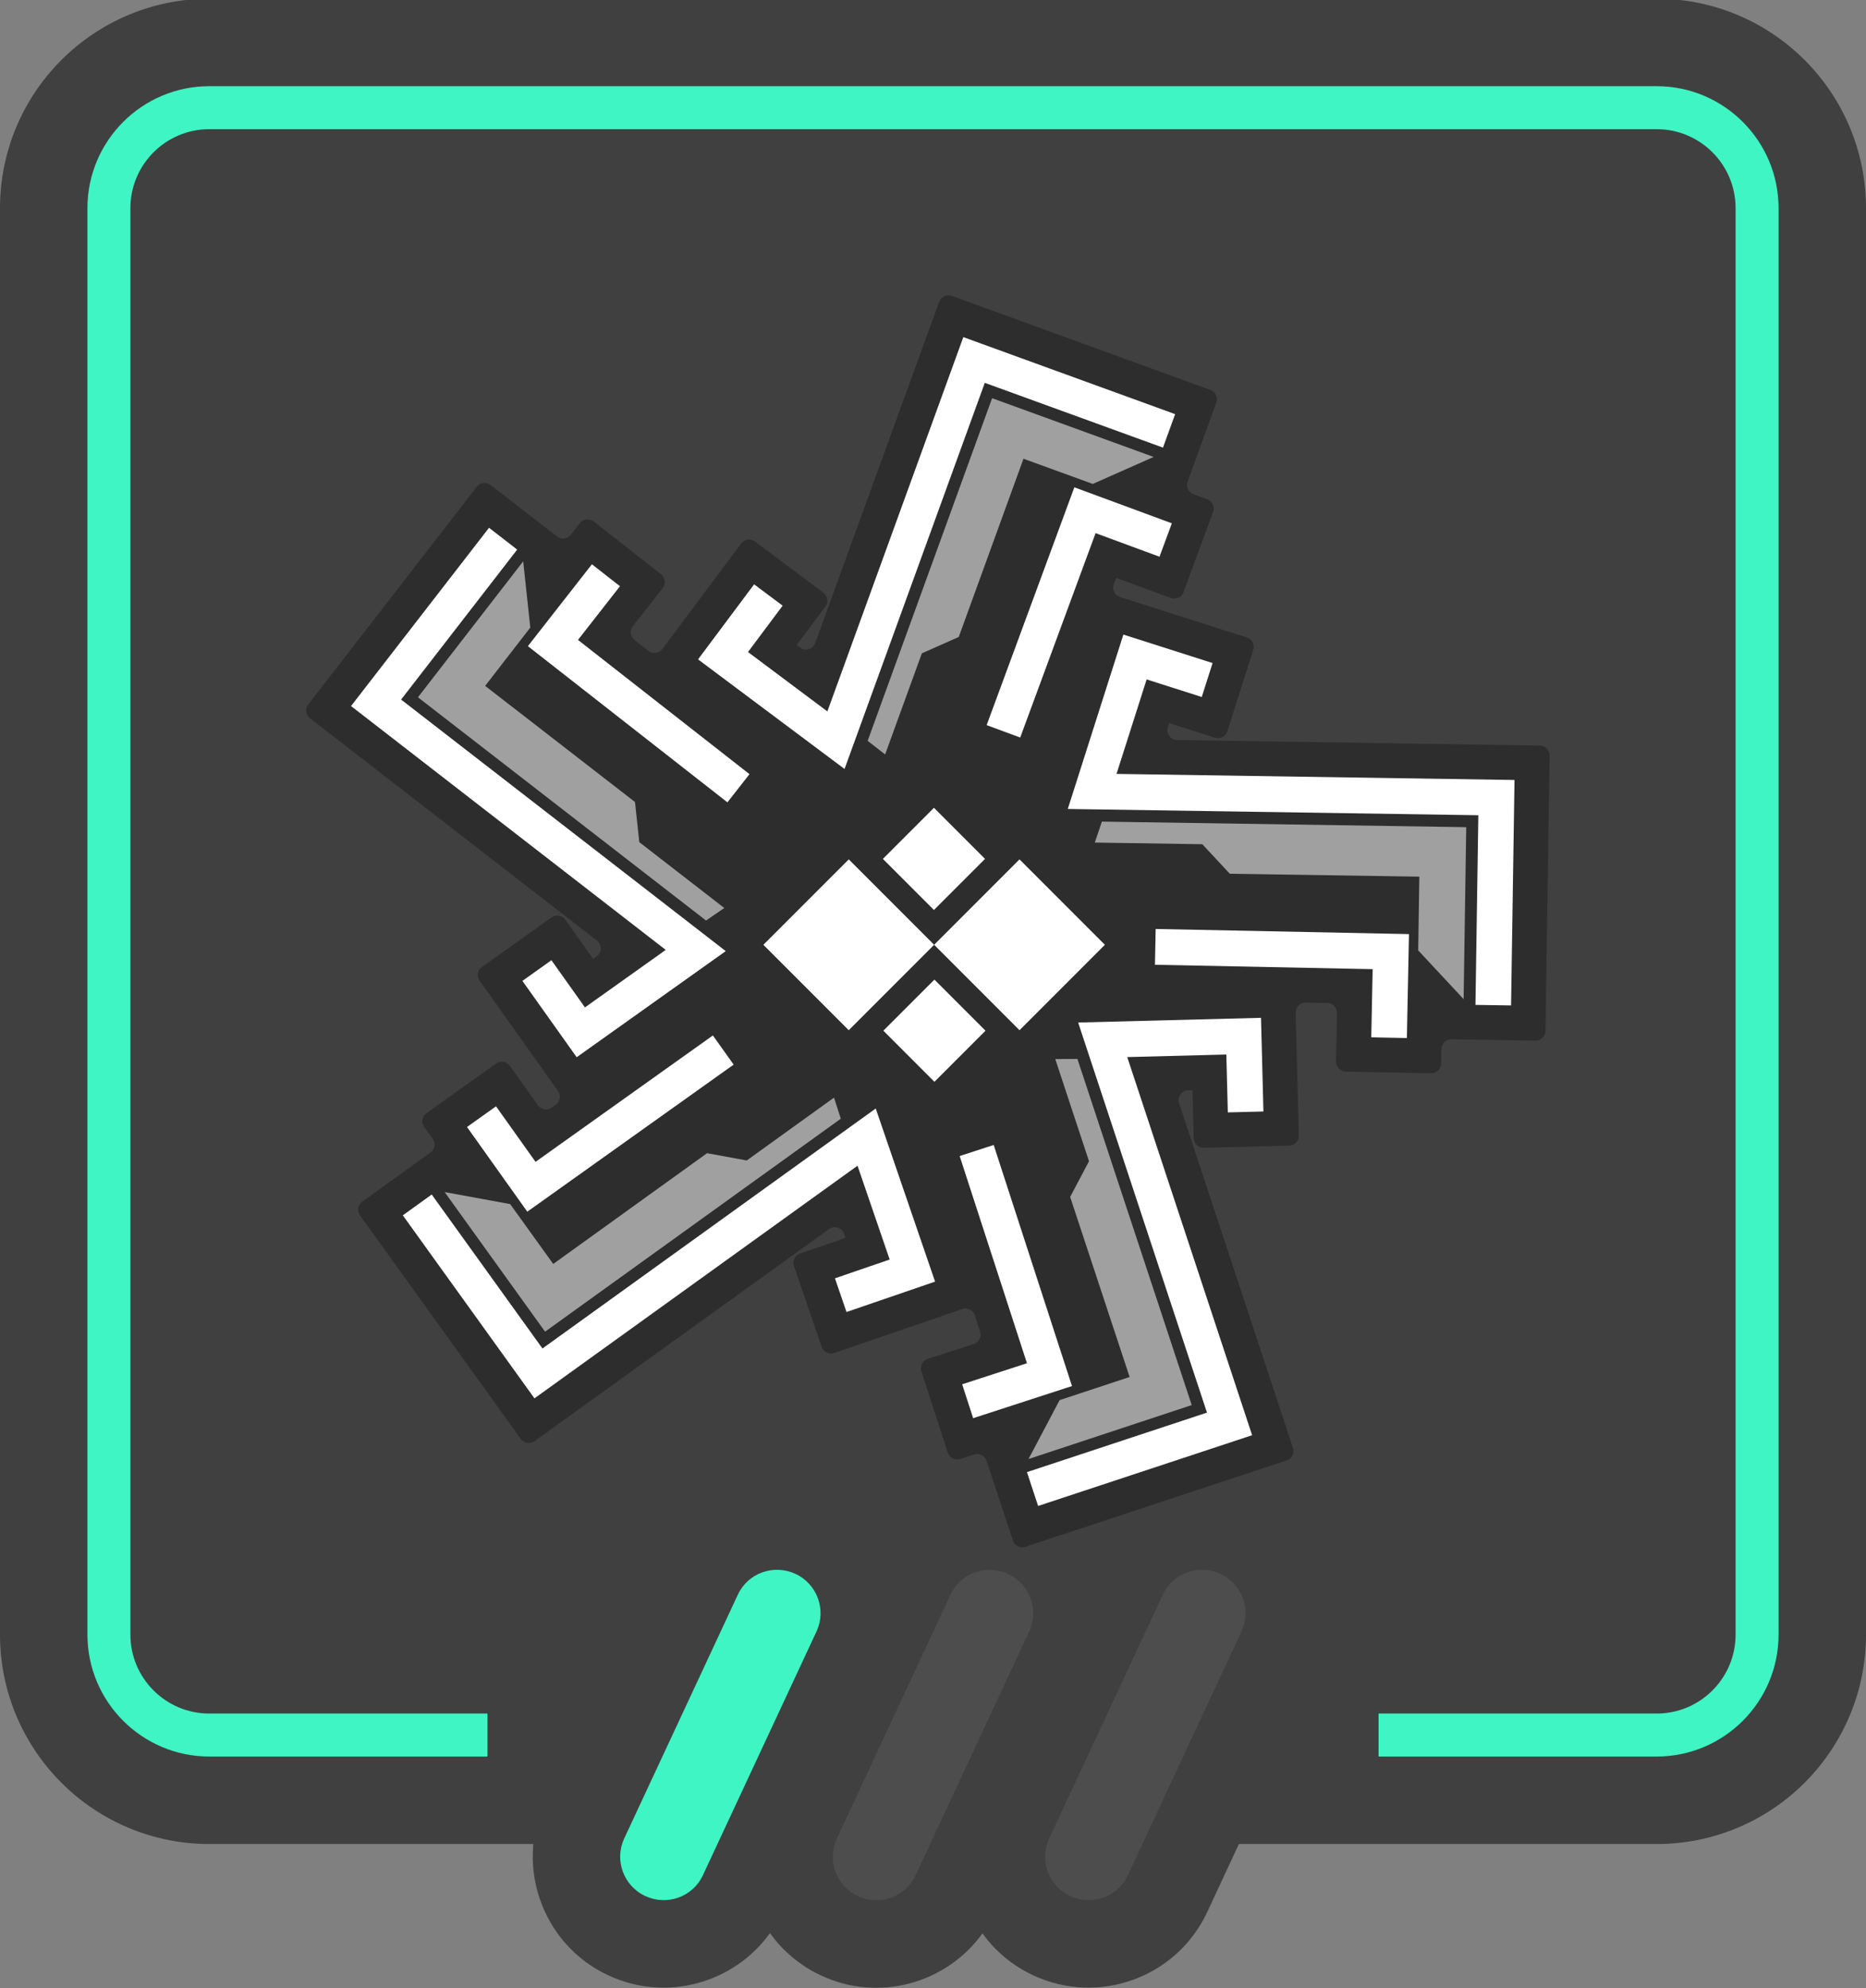 <?xml version="1.0" encoding="UTF-8"?>
<!DOCTYPE svg PUBLIC "-//W3C//DTD SVG 1.1//EN" "http://www.w3.org/Graphics/SVG/1.1/DTD/svg11.dtd">
<!-- Creator: CorelDRAW Home & Student 2018 -->
<svg xmlns="http://www.w3.org/2000/svg" xml:space="preserve" width="84.667mm" height="90.17mm" version="1.1" style="shape-rendering:geometricPrecision; text-rendering:geometricPrecision; image-rendering:optimizeQuality; fill-rule:evenodd; clip-rule:evenodd"
viewBox="0 0 8466.66 9016.98"
 xmlns:xlink="http://www.w3.org/1999/xlink">
 <rect x="0" y="0" width="8466.66" height="9016.98" fill="#808080" stroke="none"/>
 <defs>
  <style type="text/css">
   <![CDATA[
    .fil1 {fill:#3EF5C3}
    .fil2 {fill:#4D4D4D}
    .fil5 {fill:white}
    .fil3 {fill:#3EF5C3;fill-rule:nonzero}
    .fil4 {fill:black;fill-opacity:0.302}
    .fil0 {fill:black;fill-opacity:0.502}
    .fil6 {fill:white;fill-opacity:0.549}
   ]]>
  </style>
 </defs>
 <g id="Capa_x0020_1">
  <g id="_937949584">
   <path class="fil0" d="M7517.53 -5.84c252.05,0 492.72,100.15 670.85,278.29 178.15,178.13 278.29,418.81 278.29,670.85l0 6470c0,252.04 -100.14,492.72 -278.29,670.85 -178.13,178.14 -418.8,278.29 -670.85,278.29l-1896.22 0 -144.11 309.05c-137.91,295.75 -490.51,424.15 -786.63,287.47l-1.42 -0.65c-95.61,-44.13 -173.84,-110.74 -231.38,-190.68 -163.36,227.2 -471.46,314.02 -733.64,190.31l-1.41 -0.66c-94.64,-44.66 -172.11,-111.29 -229.13,-190.97 -162.71,227.04 -470.04,314.06 -732.2,192.21l-1.41 -0.66c-233.82,-108.67 -363.42,-352.08 -339.95,-595.42l-1470.89 0c-252.05,0 -492.73,-100.15 -670.86,-278.29 -178.14,-178.14 -278.28,-418.82 -278.28,-670.85l0 -6470c0,-252.03 100.14,-492.71 278.28,-670.85 178.13,-178.14 418.81,-278.29 670.86,-278.29l6568.39 0z"/>
   <path class="fil1" d="M3347.66 7231.91l-515.41 1105.31c-45.7,98 -3.08,215.11 94.93,260.82 98.83,46.08 215.98,4.91 262.23,-94.28l515.42 -1105.3c45.7,-98.01 3.07,-215.12 -94.93,-260.82 -98.84,-46.09 -215.99,-4.92 -262.24,94.27z"/>
   <path class="fil2" d="M4312.48 7232.3l-515.42 1105.3c-45.7,98.01 -3.07,215.12 94.94,260.83 98.83,46.08 215.98,4.91 262.23,-94.28l515.41 -1105.3c45.7,-98.01 3.08,-215.12 -94.93,-260.82 -98.83,-46.09 -215.98,-4.92 -262.23,94.27z"/>
   <path class="fil2" d="M5275.86 7231.91l-515.41 1105.31c-45.7,98 -3.08,215.11 94.93,260.82 98.83,46.08 215.98,4.91 262.24,-94.28l515.41 -1105.3c45.7,-98.01 3.07,-215.12 -94.93,-260.82 -98.84,-46.09 -215.99,-4.92 -262.24,94.27z"/>
   <path class="fil3" d="M7517.5 390.89c152.07,0 290.36,62.13 390.32,162.08 99.95,99.95 162.08,238.25 162.08,390.32l0 6469.96c0,152.07 -62.13,290.37 -162.08,390.32 -99.96,99.95 -238.25,162.08 -390.32,162.08l-1262.47 0 0 -194.96 1262.47 0c98.39,0 187.94,-40.3 252.54,-104.89 64.6,-64.6 104.89,-154.16 104.89,-252.55l0 -6469.96c0,-98.39 -40.29,-187.95 -104.89,-252.54 -64.6,-64.6 -154.15,-104.9 -252.54,-104.9l-6568.36 0c-98.4,0 -187.95,40.3 -252.55,104.9 -64.6,64.59 -104.89,154.15 -104.89,252.54l0 6469.96c0,98.39 40.29,187.95 104.89,252.55 64.6,64.59 154.15,104.89 252.55,104.89l1262.46 0 0 194.96 -1262.46 0c-152.08,0 -290.37,-62.13 -390.32,-162.08 -99.96,-99.95 -162.08,-238.25 -162.08,-390.32l0 -6469.96c0,-152.07 62.12,-290.37 162.08,-390.32 99.95,-99.95 238.24,-162.08 390.32,-162.08l6568.36 0z"/>
   <g>
    <path class="fil4" d="M6540.22 4756.97l-1.34 66.53c-0.5,24.64 -20.99,44.31 -45.63,43.82l-387.46 -7.8c-24.63,-0.49 -44.32,-20.99 -43.82,-45.62l4.43 -219.66c0.5,-24.63 -19.19,-45.13 -43.82,-45.63l-98.14 -1.98c-12.67,-0.26 -23.67,4.2 -32.62,13.18 -8.94,8.99 -13.33,20.02 -13,32.69l14.29 556.82c0.64,24.63 -18.93,45.23 -43.56,45.87l-387.4 9.96c-24.62,0.64 -45.23,-18.93 -45.87,-43.57l-5.59 -217.71 -19.41 0.49c-14.62,0.38 -27.03,7.02 -35.44,18.99 -8.41,11.96 -10.48,25.88 -5.88,39.77l516.48 1563.21c7.73,23.39 -5.05,48.78 -28.44,56.51l-1185.48 391.68c-23.4,7.74 -48.79,-5.05 -56.52,-28.45l-119.56 -361.93c-7.71,-23.32 -32.94,-36.11 -56.3,-28.52l-63.31 20.57c-23.42,7.61 -48.75,-5.28 -56.36,-28.71l-119.76 -368.56c-7.61,-23.43 5.29,-48.75 28.72,-56.37l208.93 -67.9c23.42,-7.62 36.33,-32.94 28.71,-56.36l-23.85 -73.42c-3.85,-11.83 -11.43,-20.63 -22.57,-26.19 -11.14,-5.56 -22.72,-6.33 -34.49,-2.29l-581.02 199.27c-23.3,8 -48.82,-4.49 -56.82,-27.8l-125.7 -366.59c-8,-23.3 4.49,-48.82 27.8,-56.82l205.99 -70.65 -6.3 -18.34c-4.74,-13.83 -14.8,-23.68 -28.73,-28.12 -13.94,-4.44 -27.84,-2.22 -39.7,6.32l-1336.24 961.7c-20,14.39 -48.05,9.82 -62.45,-10.19l-729.3 -1013.33c-14.41,-20 -9.83,-48.06 10.17,-62.45l309.38 -222.66c19.94,-14.35 24.56,-42.26 10.31,-62.26l-38.6 -54.2c-14.3,-20.07 -9.59,-48.1 10.48,-62.39l315.65 -224.83c20.06,-14.29 48.09,-9.59 62.38,10.48l127.45 178.94c14.29,20.07 42.32,24.77 62.39,10.47l18.25 -12.99c20.06,-14.28 24.78,-42.3 10.5,-62.36l-355.75 -500.03c-14.28,-20.08 -9.55,-48.1 10.53,-62.38l315.77 -224.66c20.08,-14.28 48.1,-9.55 62.38,10.53l126.24 177.44 15.81 -11.24c11.91,-8.48 18.5,-20.93 18.79,-35.55 0.3,-14.61 -5.77,-27.33 -17.33,-36.27l-1301.63 -1008.05c-19.47,-15.09 -23.06,-43.29 -7.97,-62.77l764.49 -987.08c15.09,-19.48 43.27,-23.07 62.75,-7.98l301.38 233.39c19.42,15.04 47.48,11.54 62.61,-7.8l41 -52.41c15.19,-19.4 43.4,-22.85 62.8,-7.67l305.23 238.8c19.4,15.19 22.85,43.4 7.67,62.8l-135.37 173.02c-15.18,19.4 -11.73,47.61 7.67,62.79l62.91 49.23c9.84,7.69 21.09,10.75 33.47,9.1 12.38,-1.64 22.44,-7.55 29.92,-17.55l357.58 -478.27c14.76,-19.74 42.88,-23.79 62.62,-9.04l310.37 232.05c19.74,14.76 23.79,42.88 9.03,62.61l-130.4 174.43 15.54 11.62c11.71,8.76 25.57,11.22 39.58,7.03 14.02,-4.17 24.26,-13.84 29.25,-27.58l562.31 -1547.33c8.41,-23.14 34.17,-35.18 57.32,-26.76l1173.43 426.43c23.15,8.41 35.18,34.17 26.77,57.32l-130.2 358.26c-8.39,23.08 3.52,48.74 26.56,57.24l62.43 23.04c23.11,8.53 35.02,34.34 26.49,57.45l-134.16 363.56c-8.53,23.11 -34.33,35.01 -57.44,26.48l-248.08 -91.51 -10.72 29.06c-4.39,11.88 -3.79,23.73 1.76,35.11 5.57,11.39 14.54,19.14 26.61,22.99l575.35 183.48c23.48,7.49 36.52,32.73 29.03,56.2l-117.74 369.22c-7.48,23.48 -32.73,36.52 -56.2,29.03l-207.48 -66.16 -5.89 18.49c-4.45,13.92 -2.25,27.84 6.29,39.7 8.53,11.87 21.01,18.39 35.63,18.61l1646.14 25.15c24.63,0.37 44.42,20.78 44.04,45.4l-19.07 1248.36c-0.38,24.64 -20.78,44.43 -45.42,44.05l-381.13 -5.82c-24.55,-0.38 -44.91,19.27 -45.4,43.82z"/>
    <g>
     <g>
      <g>
       <polygon class="fil5" points="4238.48,4284.54 4625.84,3897.16 5013.22,4284.54 4625.84,4671.91 "/>
       <polygon class="fil5" points="3463.72,4284.54 3851.1,3897.16 4238.48,4284.54 3851.1,4671.91 "/>
       <polygon class="fil5" points="4005.91,3894.98 4237.64,3663.25 4469.37,3894.98 4237.64,4126.72 "/>
       <polygon class="fil5" points="4008.04,4674.1 4239.78,4905.83 4471.51,4674.1 4239.78,4442.37 "/>
      </g>
      <g>
       <polygon class="fil5" points="6221.92,4704.12 6383.49,4707.38 6393,4235.97 5243.67,4212.78 5240.39,4375.1 6228.16,4395.03 "/>
       <polygon class="fil5" points="6707.77,3696.98 6694.64,4557.1 6856.22,4559.57 6871.84,3537.11 5066.04,3509.52 5202.69,3081.05 5452.79,3160.81 5501.89,3006.85 5097.11,2877.76 4844.93,3668.52 "/>
       <polygon class="fil5" points="4365.6,6277.61 4415.54,6431.3 4863.96,6285.57 4508.68,5192.29 4354.27,5242.47 4659.62,6182.06 "/>
       <polygon class="fil5" points="5476.41,6406.03 4659.62,6675.89 4710.31,6829.34 5681.27,6508.53 5114.69,4793.71 5564.28,4782.16 5571.02,5044.59 5732.57,5040.44 5721.66,4615.72 4891.94,4637.02 "/>
       <polygon class="fil5" points="2250.55,5017.03 2118.93,5110.79 2392.48,5494.83 3328.8,4827.9 3234.61,4695.66 2429.91,5268.84 "/>
       <polygon class="fil5" points="2461.33,6115.2 1958.83,5417 1827.67,5511.4 2425.01,6341.37 3890.84,5286.4 4036.75,5711.81 3788.43,5796.98 3840.86,5949.84 4242.75,5812 3973.48,5026.9 "/>
       <polygon class="fil5" points="5261.1,2524.75 5317.04,2373.14 4874.68,2209.93 4476.75,3288.42 4629.07,3344.62 4971.06,2417.74 "/>
       <polygon class="fil5" points="4468.33,1736.14 5276.82,2029.95 5332.01,1878.07 4370.93,1528.81 3754.09,3226.2 3393.89,2956.9 3551.08,2746.65 3421.66,2649.89 3167.25,2990.16 3832,3487.16 "/>
       <polygon class="fil5" points="2813,2658.45 2685.72,2558.88 2395.19,2930.24 3300.59,3638.57 3400.63,3510.7 2622.51,2901.94 "/>
       <polygon class="fil5" points="1819.92,3172.45 2346.65,2492.34 2218.88,2393.39 1592.75,3201.86 3020.6,4307.69 2654.15,4568.42 2501.96,4354.51 2370.29,4448.2 2616.6,4794.39 3292.89,4313.22 "/>
      </g>
     </g>
     <g>
      <polygon class="fil6" points="5580.14,3962.35 6439.96,3975.48 6434.85,4309.96 6640.89,4530.91 6652.8,3751.12 4999.72,3725.86 4967.49,3820.97 5455.25,3828.43 "/>
      <polygon class="fil6" points="4855.66,5427.94 5125.44,6244.45 4807.81,6349.39 4666.72,6616.53 5407.23,6371.87 4888.57,4802.06 4788.15,4802.83 4941.19,5266.02 "/>
      <polygon class="fil6" points="3208.12,5229.59 2510.16,5731.91 2314.75,5460.41 2017.59,5405.97 2473.16,6038.96 3815.04,5073.2 3784.17,4977.64 3388.23,5262.59 "/>
      <polygon class="fil6" points="4350.18,2888.54 4643.89,2080.33 4958.29,2194.59 5234.49,2072.17 4501.5,1805.8 3936.82,3359.65 4016.16,3421.22 4182.77,2962.74 "/>
      <polygon class="fil6" points="2881.16,3636.95 2201.29,3110.41 2406.12,2845.93 2373.92,2545.55 1896.39,3162.14 3203.49,4174.46 3286.35,4117.72 2900.68,3819.02 "/>
     </g>
    </g>
   </g>
  </g>
 </g>
</svg>
